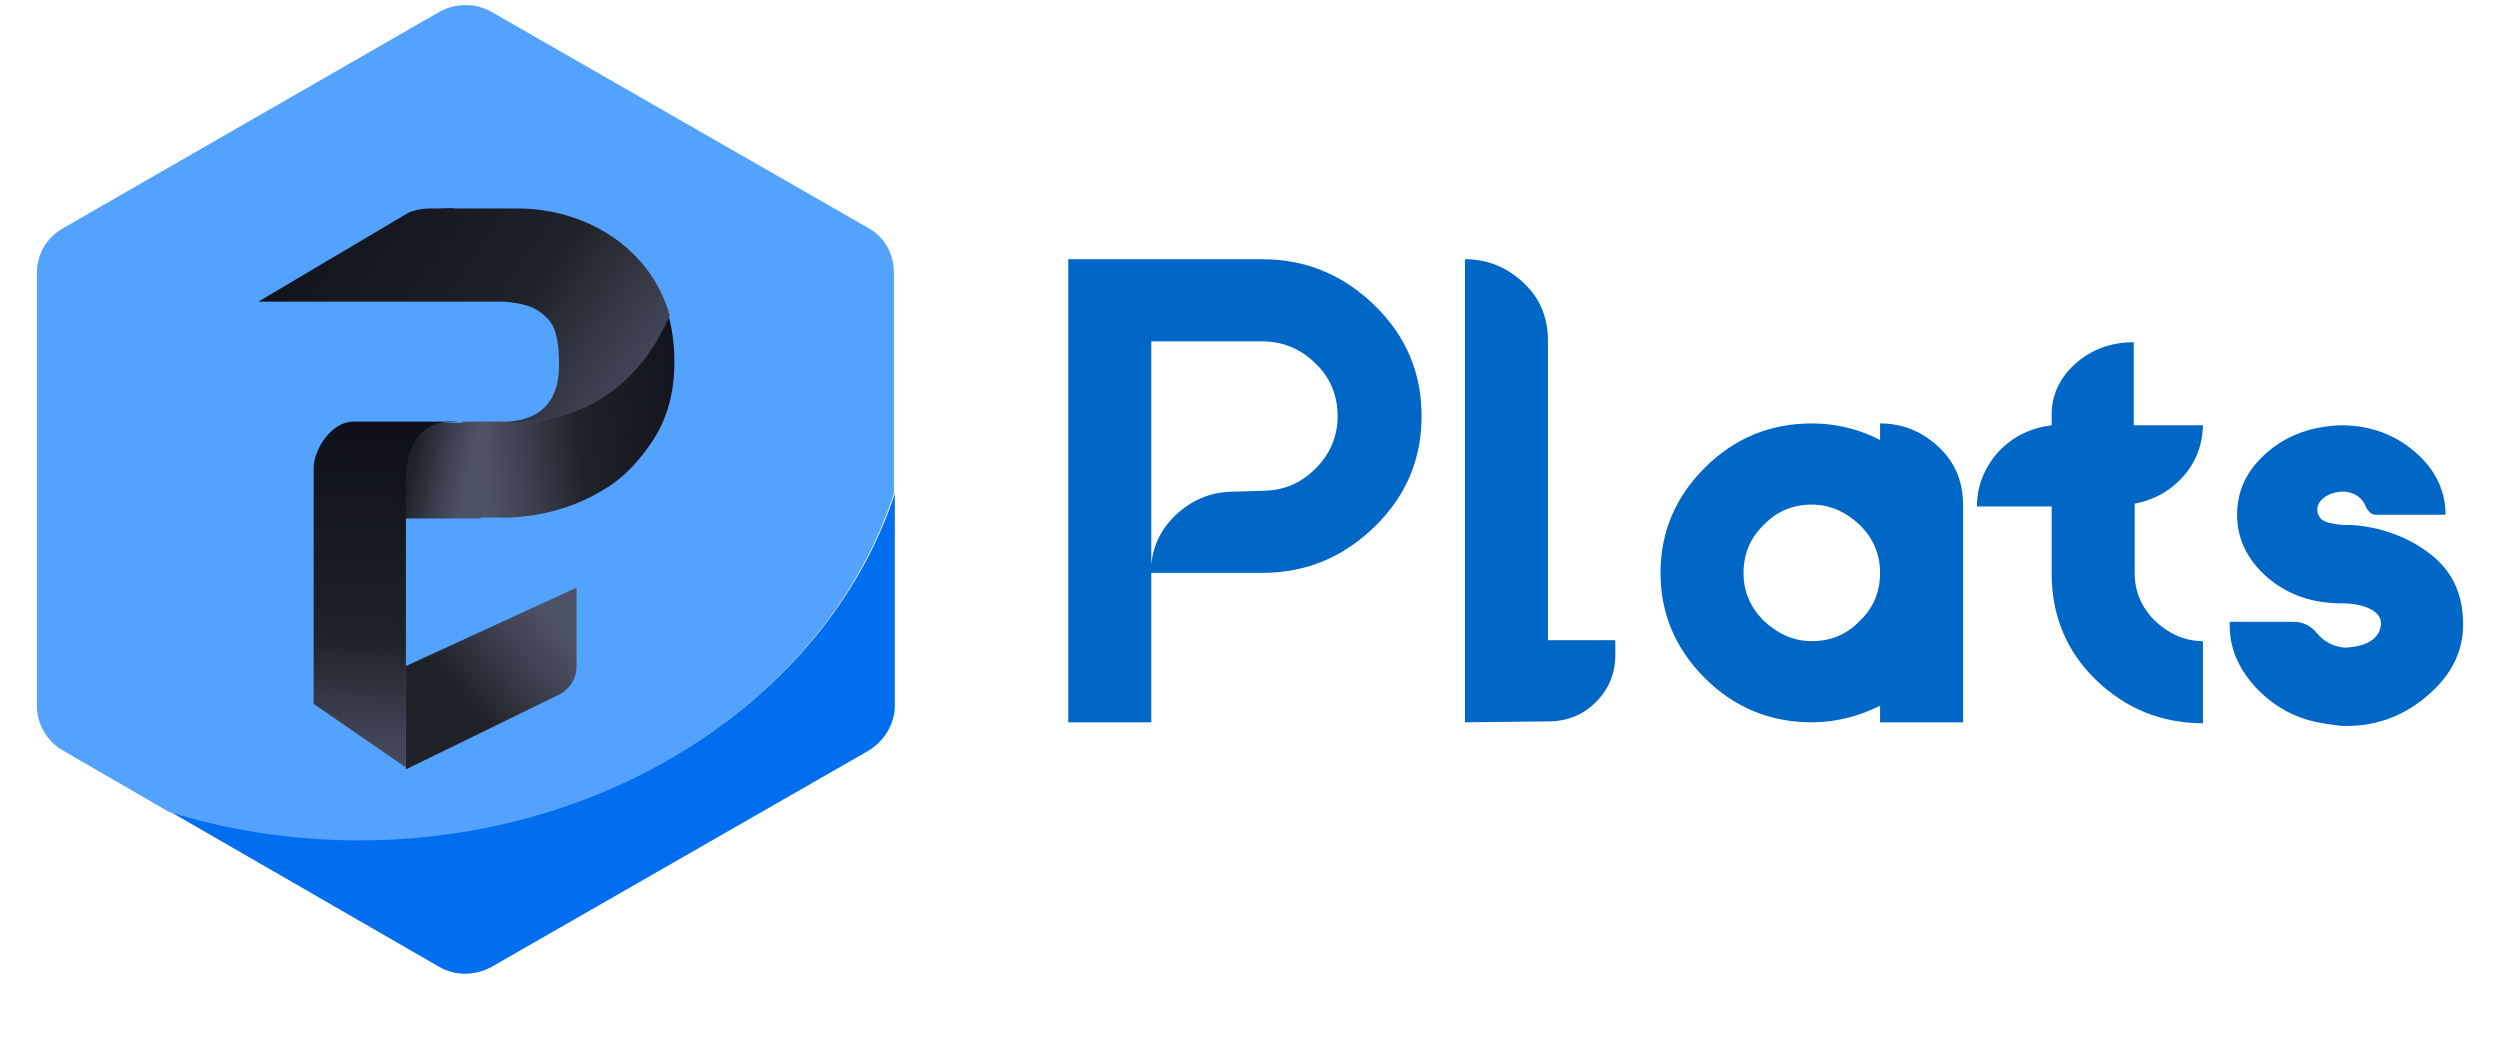 <?xml version="1.0" encoding="utf-8"?>
<!-- Generator: Adobe Illustrator 25.3.1, SVG Export Plug-In . SVG Version: 6.00 Build 0)  -->
<svg version="1.1" id="Layer_1" xmlns="http://www.w3.org/2000/svg" xmlns:xlink="http://www.w3.org/1999/xlink" x="0px" y="0px"
	 viewBox="0 0 271 114" style="enable-background:new 0 0 271 114;" xml:space="preserve">
<style type="text/css">
	.st0{fill:url(#SVGID_1_);}
	.st1{fill:url(#SVGID_2_);}
	.st2{fill:url(#SVGID_3_);}
	.st3{fill:url(#SVGID_4_);}
	.st4{fill:url(#SVGID_5_);}
	.st5{fill:url(#SVGID_6_);}
	.st6{fill:url(#SVGID_7_);}
	.st7{fill:url(#SVGID_8_);}
	.st8{fill:url(#SVGID_9_);}
	.st9{clip-path:url(#SVGID_11_);}
	.st10{fill:#0067C6;}
</style>
<g>
	
		<linearGradient id="SVGID_1_" gradientUnits="userSpaceOnUse" x1="-2.772" y1="37.166" x2="102.186" y2="34.954" gradientTransform="matrix(1 0 0 -1 0 115)">
		<stop  offset="0" style="stop-color:#005EB6"/>
		<stop  offset="0" style="stop-color:#006EEF"/>
	</linearGradient>
	<path class="st0" d="M38.9,91c-7.2,0-14.2-1.1-20.6-3.1l29.3,16.9c1.7,1,3.9,1,5.7,0l40.8-23.4c1.7-1,2.9-2.9,2.9-4.9v-23
		C89.9,75.1,66.6,91,38.9,91z"/>
	
		<linearGradient id="SVGID_2_" gradientUnits="userSpaceOnUse" x1="0.172" y1="50.785" x2="98.316" y2="86.83" gradientTransform="matrix(1 0 0 -1 0 115)">
		<stop  offset="0" style="stop-color:#53A3FE"/>
		<stop  offset="1" style="stop-color:#53A3FE"/>
	</linearGradient>
	<path class="st1" d="M94.1,24.7L53.3,1.3c-1.7-1-3.9-1-5.7,0L6.9,24.7c-1.8,1-2.9,2.8-2.9,4.9v2.6v44.3c0,2,1.1,3.9,2.9,4.9
		l11.4,6.6c6.4,2,13.4,3.1,20.6,3.1c27.6,0,50.9-15.9,58-37.6V29.6C96.9,27.5,95.9,25.7,94.1,24.7z"/>
	
		<linearGradient id="SVGID_3_" gradientUnits="userSpaceOnUse" x1="56.754" y1="87.255" x2="-2.896" y2="88.024" gradientTransform="matrix(1 0 0 -1 0 115)">
		<stop  offset="0" style="stop-color:#0D0E19"/>
		<stop  offset="0.602" style="stop-color:#20222A"/>
		<stop  offset="0.84" style="stop-color:#3E4151"/>
		<stop  offset="1" style="stop-color:#4E5266"/>
	</linearGradient>
	<path class="st2" d="M47.1,22.9l-15.8,9.6h17.9v-9.9h-0.8C48.1,22.6,47.5,22.6,47.1,22.9z"/>
	
		<linearGradient id="SVGID_4_" gradientUnits="userSpaceOnUse" x1="45.66" y1="89.692" x2="45.86" y2="89.692" gradientTransform="matrix(1 0 0 -1 0 115)">
		<stop  offset="0" style="stop-color:#0D0E19"/>
		<stop  offset="0.602" style="stop-color:#20222A"/>
		<stop  offset="0.84" style="stop-color:#3E4151"/>
		<stop  offset="1" style="stop-color:#4E5266"/>
	</linearGradient>
	<path class="st3" d="M45.9,25.2c0,0.1-0.1,0.2-0.2,0.3C45.7,25.3,45.8,25.2,45.9,25.2z"/>
	
		<linearGradient id="SVGID_5_" gradientUnits="userSpaceOnUse" x1="78.492" y1="71.563" x2="52.061" y2="68.387" gradientTransform="matrix(1 0 0 -1 0 115)">
		<stop  offset="0" style="stop-color:#0D0E19"/>
		<stop  offset="0.602" style="stop-color:#20222A"/>
		<stop  offset="0.84" style="stop-color:#3E4151"/>
		<stop  offset="1" style="stop-color:#4E5266"/>
	</linearGradient>
	<path class="st4" d="M54.6,45.7h-4.5v10.4H54c0,0,5.9,0.4,11.4-3c2.1-1.2,3.9-3.1,5.4-5.4s2.3-5.1,2.3-8.4c0-1.9-0.2-3.6-0.7-5.3
		C67.1,46.7,56.1,45.8,54.6,45.7z"/>
	
		<linearGradient id="SVGID_6_" gradientUnits="userSpaceOnUse" x1="29.625" y1="98.053" x2="72.473" y2="68.177" gradientTransform="matrix(1 0 0 -1 0 115)">
		<stop  offset="0" style="stop-color:#0D0E19"/>
		<stop  offset="0.602" style="stop-color:#20222A"/>
		<stop  offset="0.84" style="stop-color:#3E4151"/>
		<stop  offset="1" style="stop-color:#4E5266"/>
	</linearGradient>
	<path class="st5" d="M68.2,27.1c-2.8-2.6-7.2-4.5-12-4.5h-0.2c0,0-1.8,0-1.8,0l-6.8,0l-0.9,0c-0.9,0-2,0.3-2.3,0.5L28,32.7h16.3
		h10.4c1.7,0.2,3.3,0.3,4.8,2c0.9,1,1.1,2.9,1.1,4.9s-0.5,3.5-1.6,4.6c-1.1,1-2.5,1.5-4.3,1.5c1.4,0.1,12.5,1,17.9-11.5
		C71.8,31.4,70.3,29,68.2,27.1z"/>
	
		<linearGradient id="SVGID_7_" gradientUnits="userSpaceOnUse" x1="34.648" y1="27.412" x2="60.426" y2="47.589" gradientTransform="matrix(1 0 0 -1 0 115)">
		<stop  offset="0.602" style="stop-color:#20222A"/>
		<stop  offset="0.84" style="stop-color:#3E4151"/>
		<stop  offset="1" style="stop-color:#4E5266"/>
	</linearGradient>
	<path class="st6" d="M44,83.4l16.8-8.2c1-0.6,1.7-1.7,1.7-2.9v-8.6L44,72.2V83.4z"/>
	
		<linearGradient id="SVGID_8_" gradientUnits="userSpaceOnUse" x1="35.688" y1="66.016" x2="50.669" y2="62.998" gradientTransform="matrix(1 0 0 -1 0 115)">
		<stop  offset="0.602" style="stop-color:#20222A"/>
		<stop  offset="0.84" style="stop-color:#3E4151"/>
		<stop  offset="1" style="stop-color:#4E5266"/>
	</linearGradient>
	<path class="st7" d="M37.7,45.9l-0.3,10.3h14.7l1.3-10.4L37.7,45.9z"/>
	
		<linearGradient id="SVGID_9_" gradientUnits="userSpaceOnUse" x1="42.098" y1="70.335" x2="39.75" y2="29.364" gradientTransform="matrix(1 0 0 -1 0 115)">
		<stop  offset="0" style="stop-color:#0D0E19"/>
		<stop  offset="0.602" style="stop-color:#20222A"/>
		<stop  offset="0.84" style="stop-color:#3E4151"/>
		<stop  offset="1" style="stop-color:#4E5266"/>
	</linearGradient>
	<path class="st8" d="M44,56.3c0,0,0-2.6,0-4c0-1.4,0.2-6.1,4.1-6.5c0.5,0,1.6-0.1,1.6-0.1H38.3c-2.3,0-4.3,2.9-4.3,5.1v25.5l10,6.9
		C44,83.3,44,57.3,44,56.3z"/>
	<g>
		<defs>
			<rect id="SVGID_10_" x="115.8" y="28.1" width="151.2" height="50.6"/>
		</defs>
		<clipPath id="SVGID_11_">
			<use xlink:href="#SVGID_10_"  style="overflow:visible;"/>
		</clipPath>
		<g class="st9">
			<path class="st10" d="M136.8,28.1c4.8,0,8.8,1.7,12.2,5c3.4,3.3,5.1,7.3,5.1,12c0,4.7-1.7,8.7-5.1,12c-3.4,3.3-7.4,5-12.2,5h-12
				v16.2h-9V36.9v-8.9H136.8z M136.8,53.2c2.3,0,4.2-0.8,5.8-2.4c1.6-1.6,2.4-3.5,2.4-5.7c0-2.2-0.8-4.2-2.4-5.7
				c-1.6-1.6-3.6-2.4-5.8-2.4h-12v24.2c0.2-2.2,1.2-4.1,2.9-5.6c1.7-1.5,3.7-2.3,6-2.3L136.8,53.2L136.8,53.2z"/>
			<path class="st10" d="M167.8,78.2L167.8,78.2l-9,0.1V28.1c2.5,0,4.6,0.9,6.4,2.6c1.8,1.7,2.6,3.8,2.6,6.3v32.4h7.3V71
				c0,2-0.7,3.7-2.1,5.1C171.6,77.5,169.9,78.2,167.8,78.2z"/>
			<path class="st10" d="M196.4,78.3c-4.5,0-8.4-1.6-11.6-4.8c-3.2-3.2-4.8-7-4.8-11.4c0-4.4,1.6-8.2,4.8-11.4
				c3.2-3.2,7.1-4.8,11.6-4.8c2.6,0,5.1,0.6,7.4,1.8v-1.8c2.5,0,4.6,0.9,6.4,2.6c1.8,1.7,2.6,3.8,2.6,6.3v23.5h-9v-1.8
				C201.4,77.7,198.9,78.3,196.4,78.3z M201.6,56.9c-1.5-1.4-3.2-2.2-5.2-2.2c-2,0-3.8,0.7-5.2,2.2c-1.5,1.4-2.2,3.2-2.2,5.2
				s0.7,3.7,2.2,5.2c1.5,1.4,3.2,2.2,5.2,2.2c2,0,3.8-0.7,5.2-2.2c1.5-1.4,2.2-3.2,2.2-5.2C203.8,60.1,203.1,58.4,201.6,56.9z"/>
			<path class="st10" d="M238.8,45.9c0,2.2-0.7,4.1-2.1,5.7c-1.4,1.6-3.2,2.6-5.3,3v7.5c0,2,0.7,3.7,2.2,5.2
				c1.5,1.4,3.2,2.2,5.2,2.2v8.9c-4.5,0-8.4-1.6-11.6-4.7c-3.2-3.1-4.8-7-4.8-11.5v-7.3h-8.1c0-2.2,0.8-4.2,2.3-5.9
				c1.6-1.7,3.5-2.6,5.8-2.9v-1.2c0-2.1,0.9-4,2.6-5.5c1.7-1.5,3.8-2.3,6.3-2.3v9H238.8z"/>
			<path class="st10" d="M263.1,59.8c-1.2-0.9-4-2.6-8.2-2.9c-0.5,0-0.9,0.1-2.3-0.2c-0.4-0.1-1-0.2-1.3-0.9
				c-0.1-0.2-0.1-0.4-0.1-0.6c0,0,0,0,0,0c0,0,0,0,0-0.1c0-0.2,0.1-0.3,0.1-0.4c0.3-0.7,1.2-1.3,2.4-1.4c1.2-0.1,2.2,0.5,2.6,1.3
				c0.2,0.5,0.6,1.2,1.2,1.2h7.6c0-2.6-1.1-4.9-3.3-6.8c-2.2-1.9-4.9-2.9-8-2.9c-3.1,0.1-5.8,1-8,2.9c-2.2,1.9-3.3,4.1-3.3,6.8
				c0,2.6,1.1,4.9,3.3,6.8c2.2,1.9,4.9,2.8,8,2.8c1.3,0,2.3,0.2,3.1,0.6c0.8,0.4,1.2,0.9,1.2,1.6c0,0.6-0.3,1.3-1,1.8
				s-1.6,0.7-2.7,0.8c-1.4,0-2.5-0.7-3.2-1.5c-0.6-0.8-1.5-1.3-2.6-1.3h-6.9c-0.1,2.7,0.9,5,2.8,7.1c1.9,2,4.2,3.4,7.3,3.9
				c0.6,0.1,1.7,0.3,2.5,0.3c0.8,0,2-0.1,2.4-0.2c2.9-0.5,5.3-1.9,7.3-3.9c2-2,3-4.3,3-6.9C267,64.5,265.9,61.8,263.1,59.8z"/>
		</g>
	</g>
</g>
</svg>
